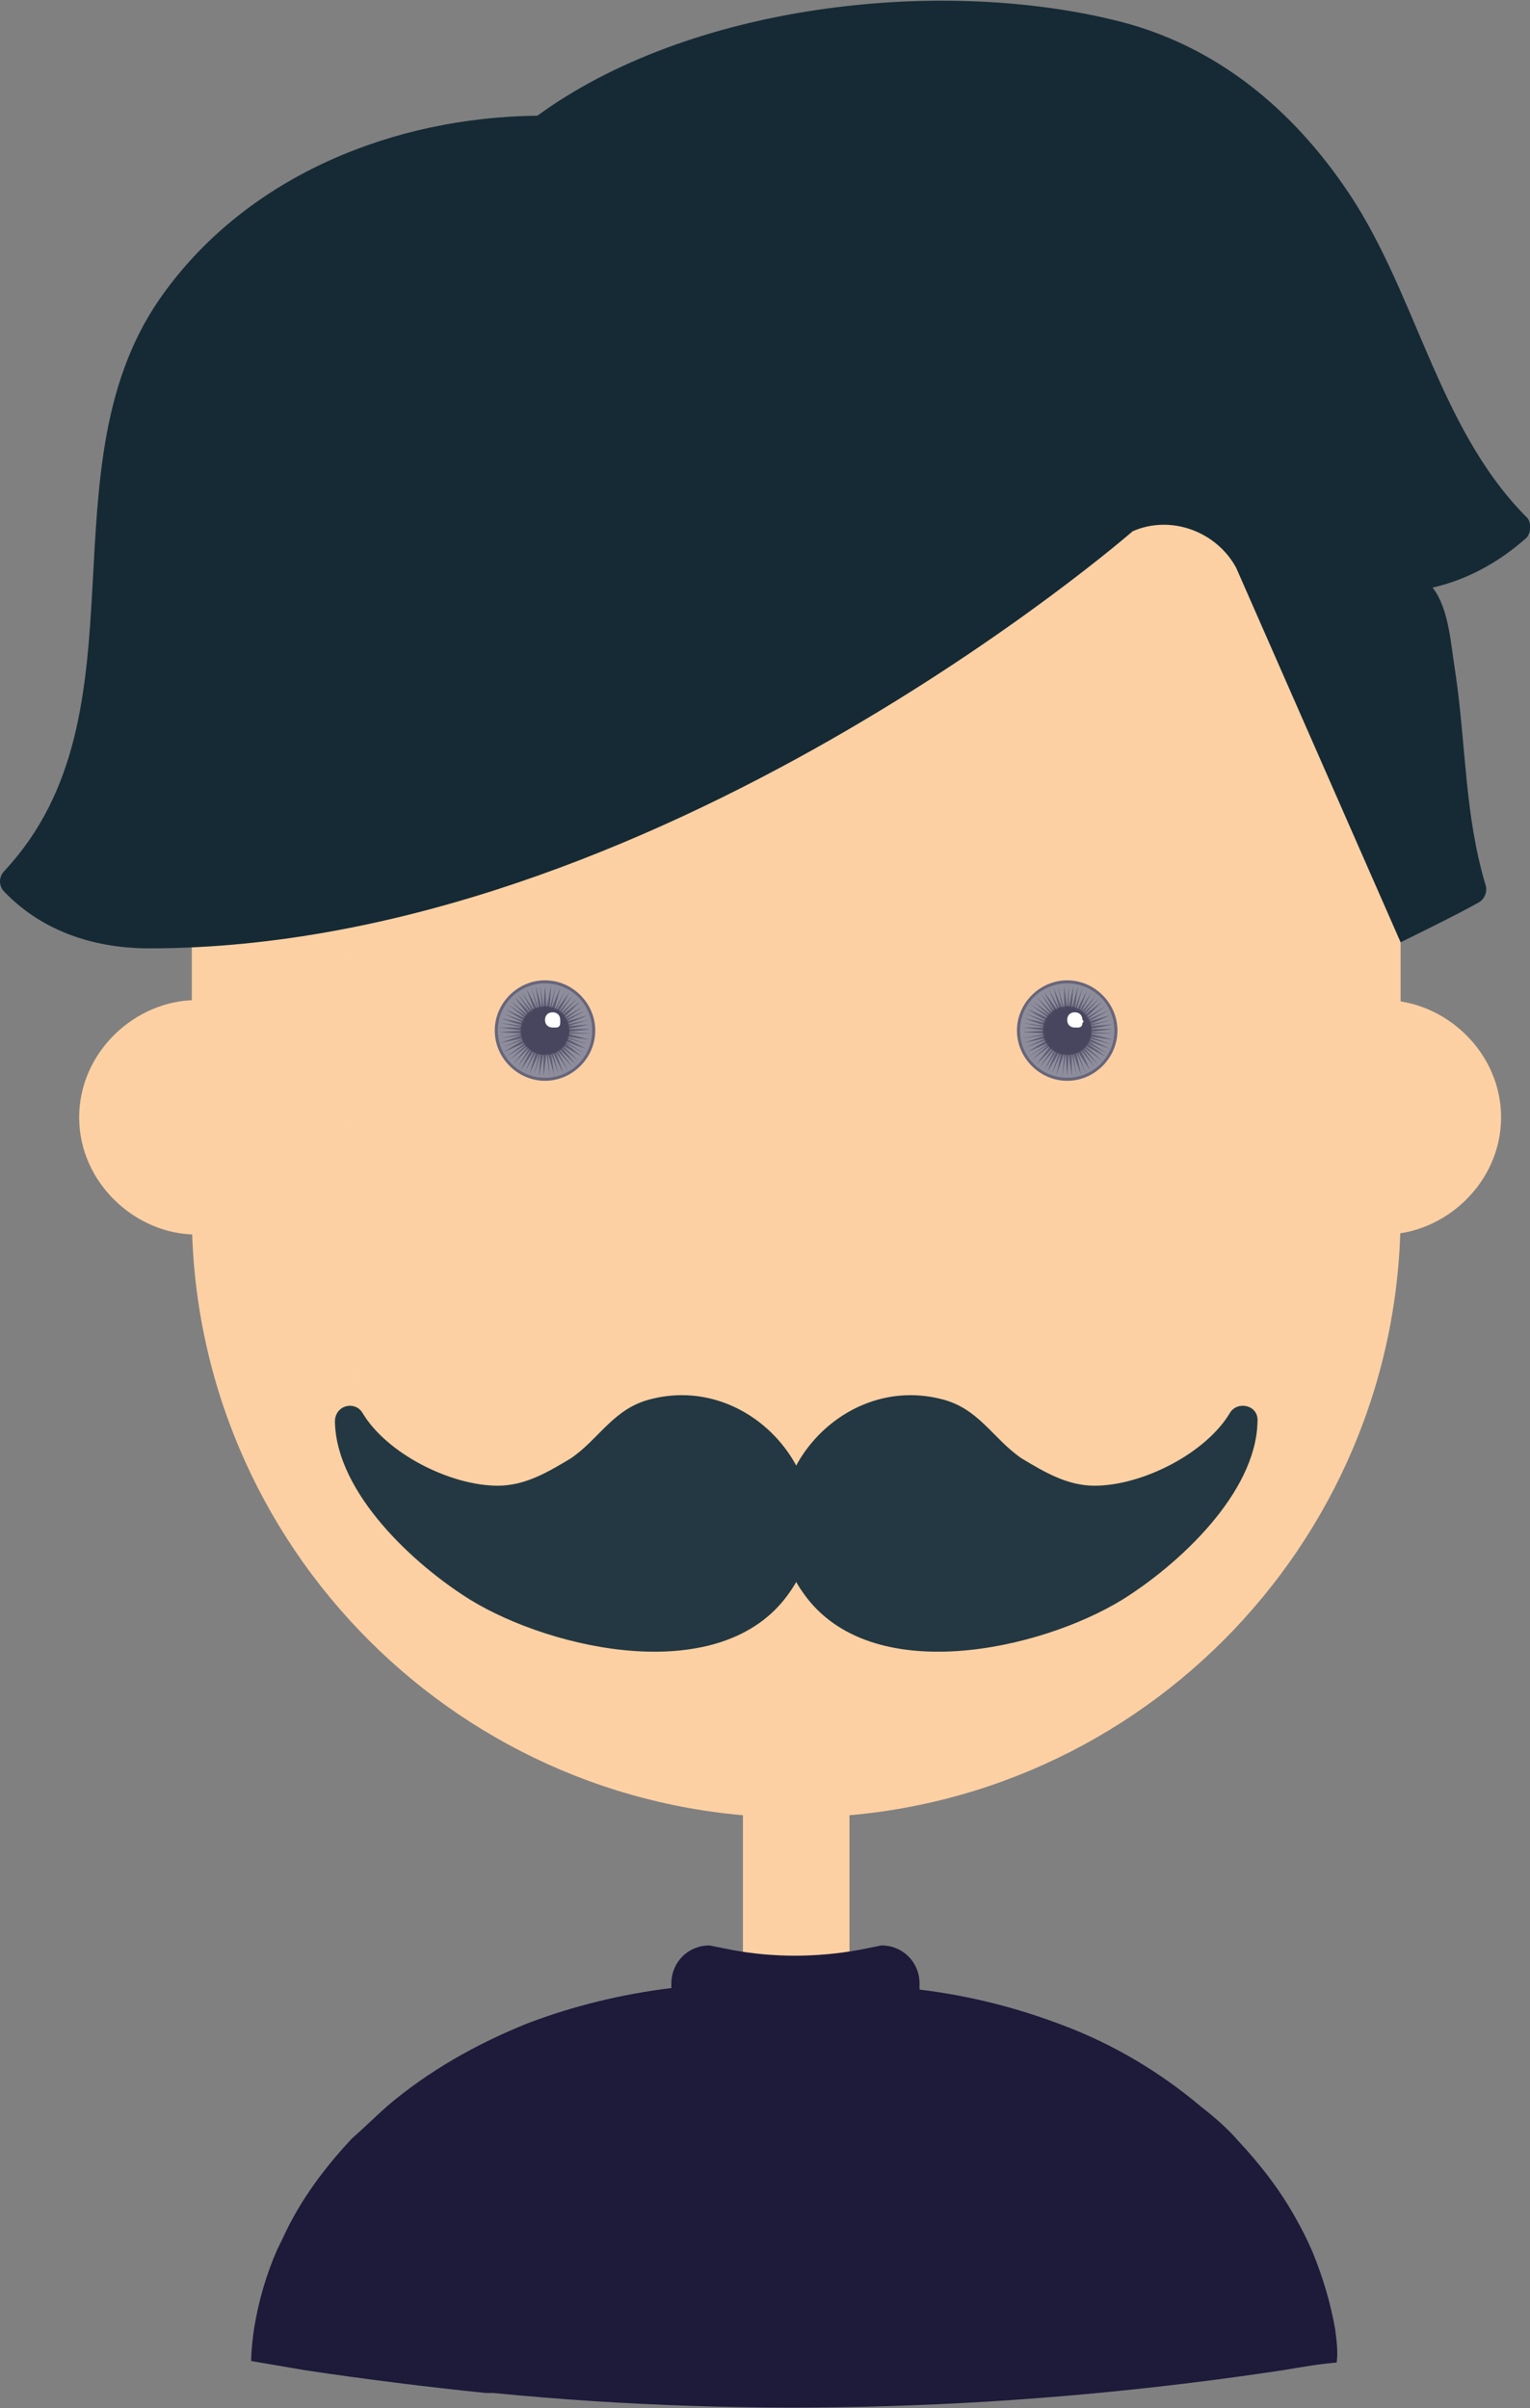 <?xml version="1.0" encoding="utf-8"?>
<!-- Generator: Adobe Illustrator 23.0.3, SVG Export Plug-In . SVG Version: 6.00 Build 0)  -->
<svg version="1.1" id="Capa_1" xmlns="http://www.w3.org/2000/svg" xmlns:xlink="http://www.w3.org/1999/xlink" x="0px" y="0px"
	 viewBox="0 0 100.5 158.2" style="enable-background:new 0 0 100.5 158.2;" xml:space="preserve">
<rect x="0" y="0" width="100.5" height="158.2" fill="#808080" stroke="none"/>
<style type="text/css">
	.st0{fill:#FCD0A3;}
	.st1{opacity:0.16;fill:#FCD0A3;enable-background:new    ;}
	.st2{fill:#1D1A3A;}
	.st3{fill:#152A35;}
	.st4{fill:#67657B;}
	.st5{fill:#233842;}
	.st6{fill:#8E8D9C;}
	.st7{fill:#5F5D73;}
	.st8{opacity:0.35;fill:#1D1A3A;enable-background:new    ;}
	.st9{fill:#FFFFFF;}
</style>
<g>
	<path class="st0" d="M12.9,81.1c-4,0-7.7-3.4-7.7-7.7s3.7-7.7,7.7-7.7V81.1z"/>
	<path class="st0" d="M90.9,81.1c4,0,7.7-3.4,7.7-7.7s-3.7-7.7-7.7-7.7V81.1z"/>
</g>
<g>
	<g>
		<rect x="48.8" y="112" class="st0" width="7" height="21"/>
		<g>
			<path class="st0" d="M52.3,119.4L52.3,119.4c-21.9,0-39.7-17.8-39.7-39.7v-34C12.6,23.8,30.4,6,52.3,6l0,0
				C74.2,6.1,92,23.8,92,45.7v34C92,101.6,74.2,119.4,52.3,119.4z"/>
			<path class="st1" d="M30.7,108.9c-5.9-7.4-7.6-16.1-7.8-25.3c-0.2-9.2-0.3-17.5,0.3-26.7c0.5-8.9,2.3-17.6,6.8-25
				c6.2-10.1,17.3-19.7,28-25.5C56.1,6.1,54.3,6,52.3,6l0,0C30.4,6,12.6,23.8,12.6,45.7v34c0,18,12,33.2,28.5,38.1
				C37.2,115.5,33.6,112.6,30.7,108.9z"/>
		</g>
	</g>
	<path class="st2" d="M87.7,153c-0.3-1.7-0.8-3.4-1.5-5.1c-0.3-0.7-0.7-1.5-1.1-2.2c-1-1.8-2.3-3.5-3.8-5.1
		c-0.7-0.8-1.5-1.5-2.4-2.2c-2.6-2.2-5.7-4.1-9.2-5.4c-2.9-1.1-6-1.9-9.3-2.3c0-0.1,0-0.2,0-0.4c0-1.4-1.1-2.5-2.5-2.5l-1.5,0.3
		c-2.8,0.5-5.6,0.5-8.3,0l-1.5-0.3c-1.4,0-2.5,1.1-2.5,2.5c0,0.1,0,0.2,0,0.3c-3.3,0.4-6.5,1.2-9.4,2.3c-3.5,1.4-6.6,3.2-9.2,5.4
		c-0.8,0.7-1.6,1.5-2.4,2.2c-1.5,1.6-2.8,3.3-3.8,5.1c-0.4,0.7-0.7,1.4-1.1,2.2c-0.7,1.6-1.2,3.3-1.5,5.1c-0.1,0.7-0.2,1.5-0.2,2.2
		c1.2,0.2,2.3,0.4,3.5,0.6c4,0.6,8,1.1,11.9,1.5c0.2,0,0.3,0,0.5,0c17.3,1.7,34.7,1.1,51.9-1.5c1.2-0.2,2.3-0.4,3.5-0.5
		C87.9,154.5,87.8,153.8,87.7,153z"/>
	<g>
		<path class="st3" d="M100.2,33.9c-5.9-6-7.2-15-12-21.8c-3.7-5.3-8.7-9.3-15.1-10.8c-11.6-2.8-27.8-1-37.8,6.3
			c-9.4,0.1-18.9,3.9-24.5,11.6C2.5,30.5,10,46.8,0.3,57.2c-0.4,0.4-0.4,1,0,1.4c2.6,2.7,6.1,3.7,9.5,3.7
			c33.2,0,64.6-27.4,64.6-27.4c2.5-1.1,5.5,0,6.8,2.4L92,61.9c0,0,3.7-1.8,5.1-2.6c0.4-0.2,0.6-0.7,0.5-1.1c-1.4-4.6-1.3-9.3-2-14
			c-0.3-1.8-0.4-4.2-1.5-5.6c2.2-0.5,4.3-1.6,6.2-3.3C100.6,34.9,100.6,34.2,100.2,33.9z"/>
	</g>
</g>
<path class="st4" d="M73.4,67.7c0,1.8-1.5,3.3-3.3,3.3c-1.8,0-3.3-1.5-3.3-3.3c0-1.8,1.5-3.3,3.3-3.3C71.9,64.4,73.4,65.9,73.4,67.7
	z M35.8,64.4c-1.8,0-3.3,1.5-3.3,3.3c0,1.8,1.5,3.3,3.3,3.3c1.8,0,3.3-1.5,3.3-3.3C39.1,65.9,37.6,64.4,35.8,64.4z"/>
<g>
	<path class="st5" d="M80.8,92.8c-1.6,2.7-5.8,4.8-8.9,4.8c-1.8,0-3.3-0.9-4.8-1.8c-1.9-1.3-2.8-3.3-5.3-3.9
		c-7.2-1.8-13.5,6.6-9,12.8c4.4,6.2,15.5,3.7,20.9,0.4c3.7-2.3,8.8-7,8.9-11.7C82.7,92.3,81.3,92,80.8,92.8z"/>
	<path class="st5" d="M23.8,92.8c1.6,2.7,5.8,4.8,8.9,4.8c1.8,0,3.3-0.9,4.8-1.8c1.9-1.3,2.8-3.3,5.3-3.9c7.2-1.8,13.5,6.6,9,12.8
		c-4.4,6.2-15.5,3.7-20.9,0.4c-3.7-2.3-8.8-7-8.9-11.7C22,92.3,23.3,92,23.8,92.8z"/>
</g>
<circle class="st6" cx="70.1" cy="67.7" r="3.1"/>
<circle class="st6" cx="35.8" cy="67.7" r="3.1"/>
<path class="st7" d="M73.1,67.6l-1.5,0.2l1.5,0.1h-1.5l1.5,0.4l-1.5-0.2l1.4,0.5l-1.5-0.4l1.4,0.7l-1.4-0.5l1.2,0.8l-1.3-0.7
	l1.2,0.9l-1.3-0.7l1.1,1l-1.2-0.9l0.9,1.1l-1-1l0.8,1.2L71,69l0.6,1.3l-0.8-1.2l0.5,1.4l-0.6-1.4l0.3,1.5l-0.5-1.4l0.2,1.4l-0.3-1.4
	v1.5l-0.2-1.5l-0.1,1.5L70,69.2l-0.2,1.5l0.1-1.5l-0.5,1.4l0.3-1.4l-0.6,1.3l0.5-1.4l-0.8,1.3l0.6-1.4l-0.8,1.3l0.7-1.4l-1,1.2
	l0.9-1.3l-1.1,1.1l0.9-1.2l-1.2,0.9l1.1-1l-1.3,0.8l1.3-0.9l-1.4,0.6l1.3-0.8l-1.4,0.5l1.3-0.6l-1.4,0.3l1.4-0.5l-1.5,0.2l1.5-0.3
	l-1.5-0.1l1.5-0.1l-1.5-0.2h1.5l-1.5-0.3l1.5,0.2l-1.4-0.5l1.4,0.3l-1.3-0.6l1.4,0.5l-1.3-0.8l1.4,0.6L67.7,66l1.3,0.8l-1.1-1
	l1.2,0.9l-1-1.2l1.1,1.1l-0.8-1.3l0.9,1.2l-0.7-1.3l0.9,1.2L68.9,65l0.7,1.3l-0.4-1.4l0.6,1.4l-0.3-1.5l0.4,1.5v-1.5l0.2,1.4
	l0.1-1.4v1.4l0.3-1.4l-0.1,1.5l0.4-1.5l-0.2,1.5l0.5-1.4l-0.4,1.5l0.7-1.3l-0.5,1.3l0.8-1.2L71,66.5l1-1.1l-0.9,1.2l1.1-1l-1,1.1
	l1.2-0.9l-1.1,1.1l1.3-0.8L71.4,67l1.4-0.6l-1.3,0.7l1.4-0.4l-1.3,0.6L73,67l-1.4,0.4l1.5-0.1l-1.5,0.3H73.1z M37.3,67.6l1.4-0.3
	l-1.4,0.1l1.4-0.4l-1.5,0.3l1.4-0.6l-1.4,0.4l1.2-0.7L37.1,67l1.2-0.9L37,66.9l1.1-1.1l-1.2,0.9l1-1.1l-1.1,1l0.8-1.2l-0.9,1.1
	l0.7-1.3l-0.9,1.2l0.6-1.3l-0.7,1.3l0.4-1.5l-0.6,1.4l0.3-1.5l-0.4,1.5l0.1-1.5l-0.3,1.4l-0.1-1.4l-0.1,1.4l-0.2-1.4l0.1,1.5
	l-0.4-1.5l0.2,1.5l-0.5-1.4l0.4,1.4L34.6,65l0.5,1.4l-0.8-1.2l0.7,1.3l-1-1.2l0.9,1.3l-1.1-1.1l0.9,1.2l-1.1-0.9l1,1L33.4,66
	l1.1,0.9l-1.3-0.6l1.3,0.8l-1.4-0.5l1.3,0.6l-1.5-0.3l1.5,0.5l-1.5-0.2l1.4,0.3h-1.5l1.5,0.2l-1.5,0.1l1.5,0.1l-1.4,0.3l1.4-0.2
	l-1.4,0.5l1.5-0.3L33,68.8l1.4-0.5l-1.3,0.8l1.4-0.6l-1.2,0.9l1.3-0.8l-1.1,1l1.2-0.9l-1,1.2l1.1-1.1L34,70.1l0.9-1.2l-0.7,1.4
	l0.9-1.3l-0.6,1.4l0.7-1.3l-0.4,1.4l0.6-1.3l-0.3,1.4l0.4-1.4l-0.1,1.5l0.3-1.5v1.5l0.2-1.5l0.2,1.5L36,69.2l0.4,1.4l-0.2-1.4
	l0.5,1.4l-0.4-1.5l0.7,1.4l-0.5-1.4l0.8,1.2L36.6,69l1,1.1l-0.9-1.2l1.1,1l-0.9-1.1l1.1,0.9l-1-1l1.2,0.7l-1.1-0.9l1.3,0.7l-1.3-0.8
	l1.4,0.5l-1.3-0.7l1.4,0.4l-1.4-0.5l1.5,0.2l-1.4-0.4h1.5l-1.5-0.1l1.5-0.2H37.3z"/>
<g>
	<path class="st8" d="M37.4,67.7c0,0.9-0.7,1.6-1.6,1.6s-1.6-0.7-1.6-1.6s0.7-1.6,1.6-1.6S37.4,66.8,37.4,67.7z M70.1,66.1
		c-0.9,0-1.6,0.7-1.6,1.6s0.7,1.6,1.6,1.6c0.9,0,1.6-0.7,1.6-1.6S71,66.1,70.1,66.1z"/>
	<path class="st9" d="M36.8,67c0,0.1,0,0.1,0,0.2c0,0.2-0.1,0.3-0.3,0.3h-0.1h-0.1c-0.3,0-0.5-0.2-0.5-0.5s0.2-0.5,0.5-0.5
		S36.8,66.7,36.8,67z M71.1,67c0-0.3-0.2-0.5-0.5-0.5c-0.3,0-0.5,0.2-0.5,0.5s0.2,0.5,0.5,0.5h0.1h0.1c0.2,0,0.3-0.1,0.3-0.3
		C71.2,67.1,71.2,67.1,71.1,67z"/>
</g>
</svg>
